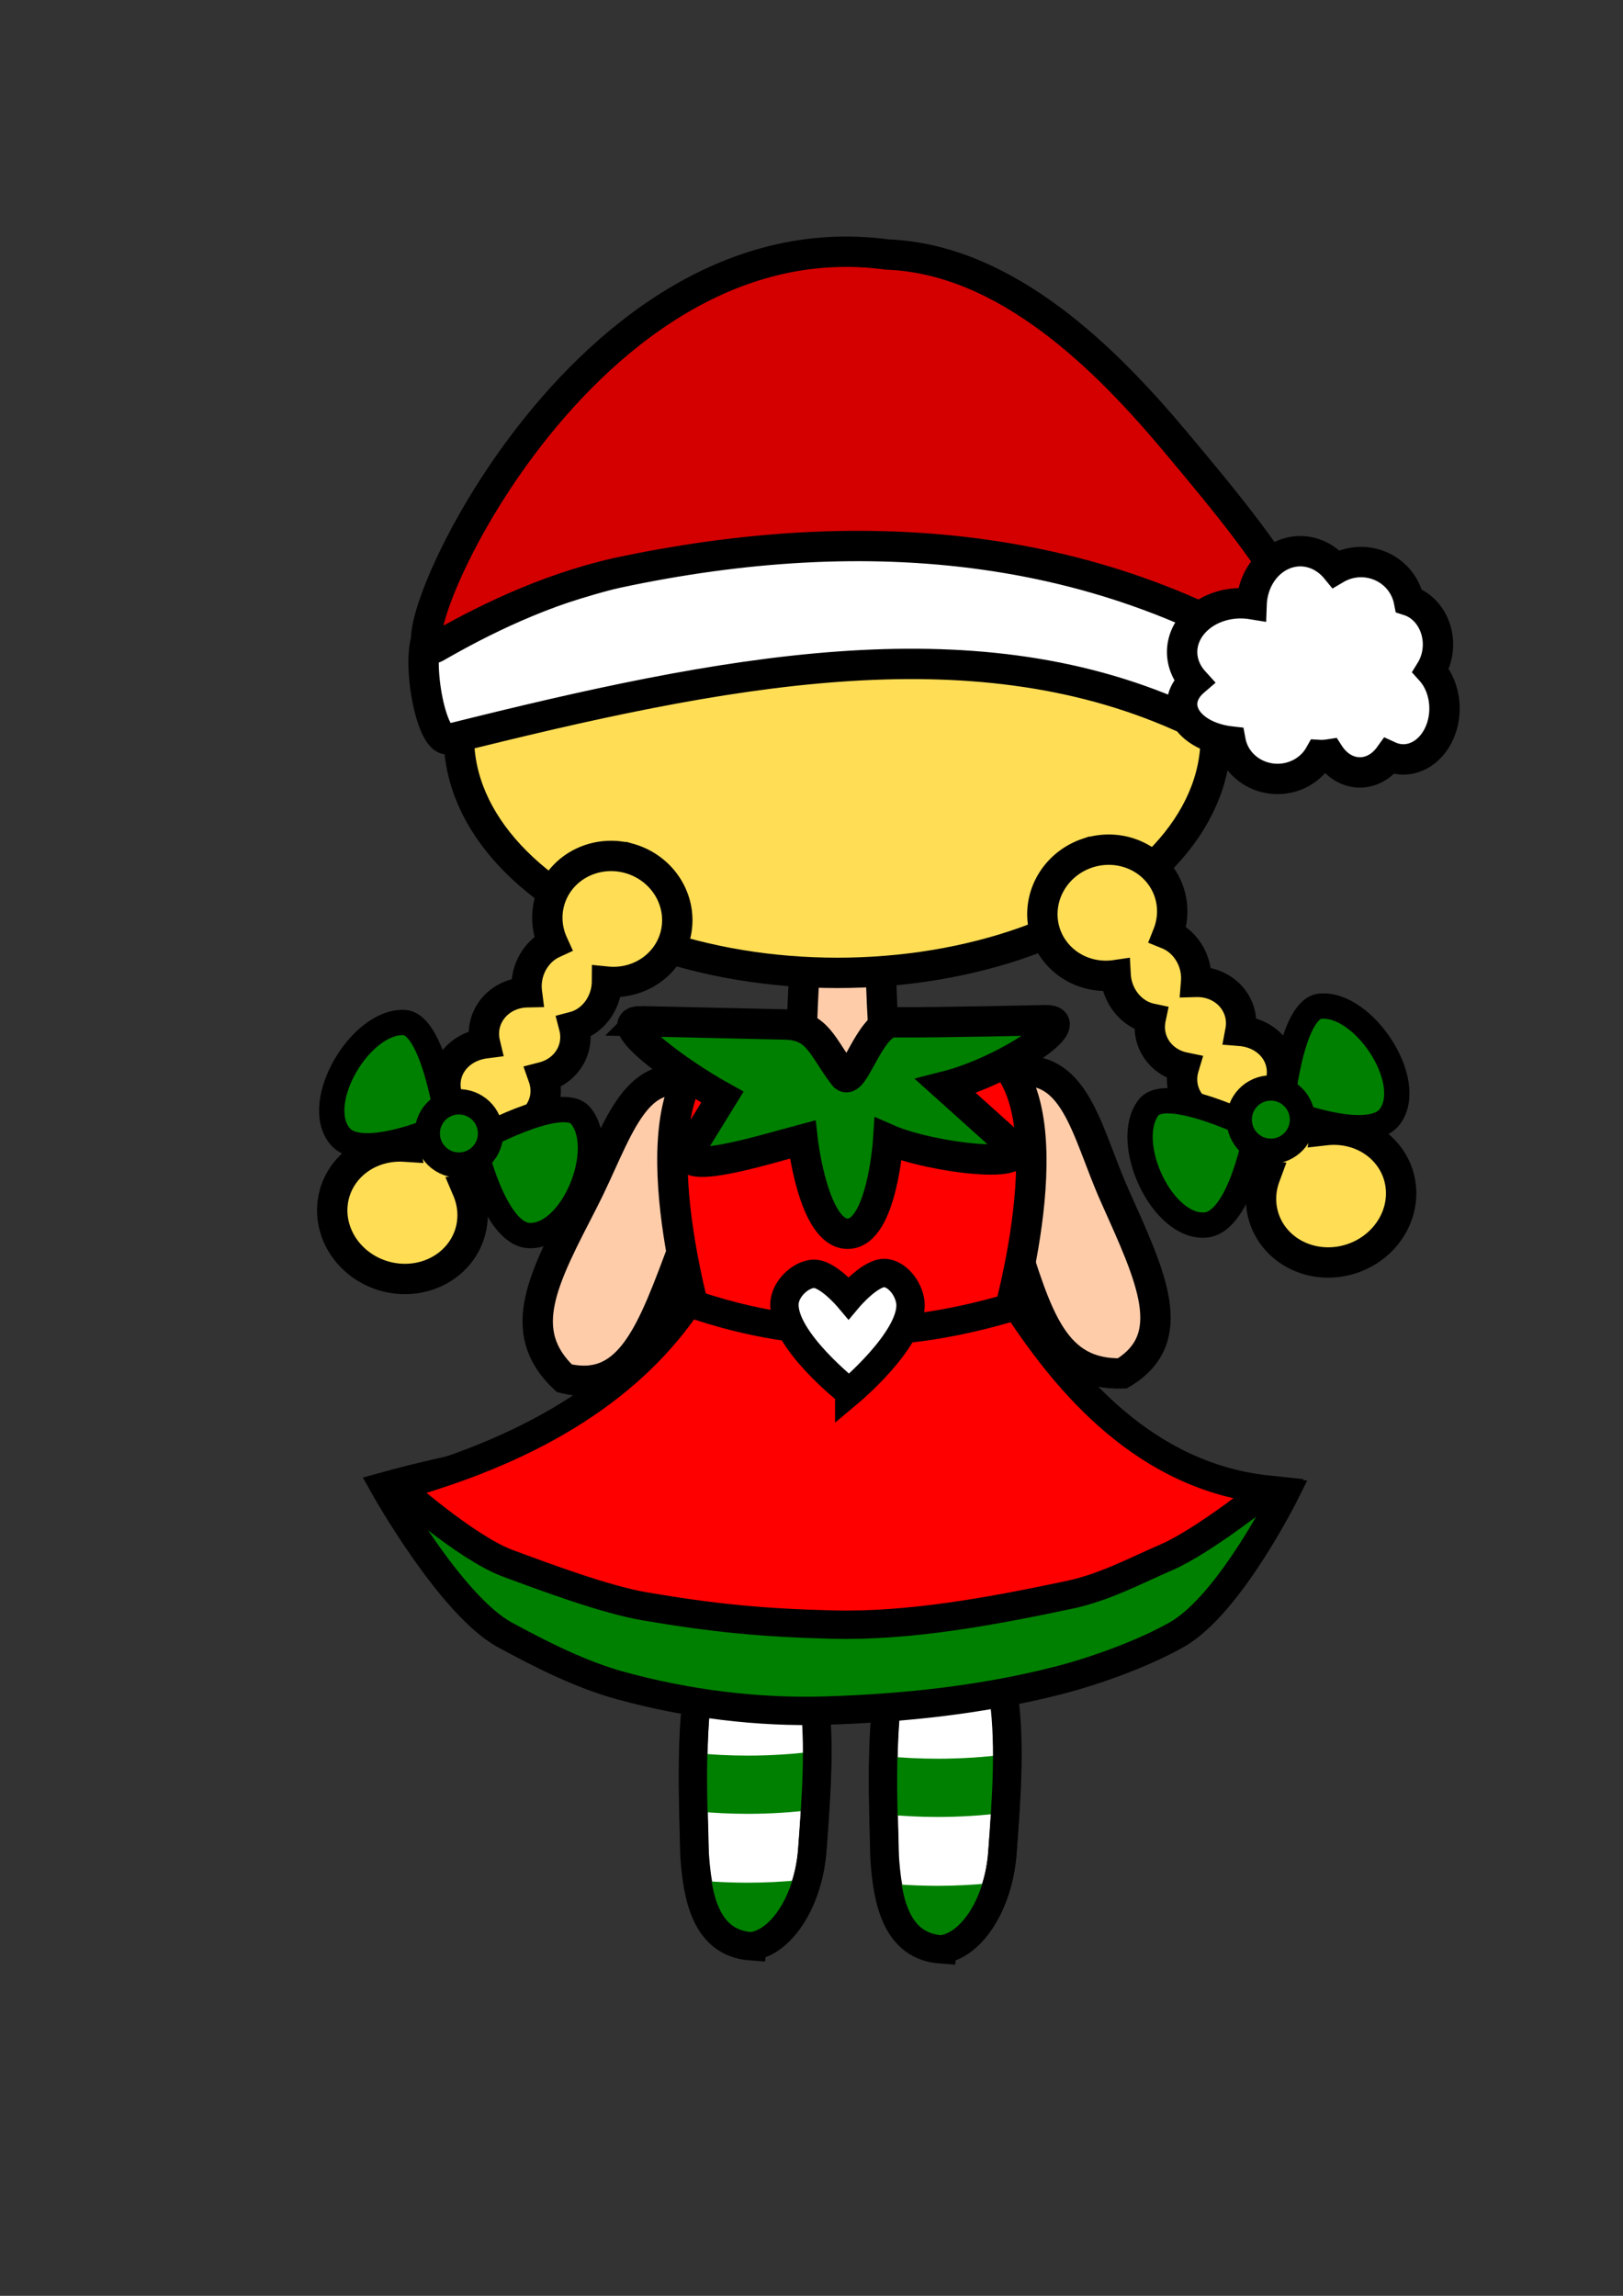 <?xml version="1.0" encoding="UTF-8" standalone="no"?>
<!-- Created with Inkscape (http://www.inkscape.org/) -->

<svg
   xmlns:dc="http://purl.org/dc/elements/1.1/"
   xmlns:cc="http://creativecommons.org/ns#"
   xmlns:rdf="http://www.w3.org/1999/02/22-rdf-syntax-ns#"
   xmlns:svg="http://www.w3.org/2000/svg"
   xmlns="http://www.w3.org/2000/svg"
   xmlns:sodipodi="http://sodipodi.sourceforge.net/DTD/sodipodi-0.dtd"
   xmlns:inkscape="http://www.inkscape.org/namespaces/inkscape"
   width="210mm"
   height="297mm"
   viewBox="0 0 744.094 1052.362"
   id="svg4319"
   version="1.1"
   inkscape:version="0.91 r13725"
   sodipodi:docname="player.svg"
   inkscape:export-filename="D:\Projets\Xmas-Hell\Creations\Graphics\Sprites\Player\player.png"
   inkscape:export-xdpi="12.244843"
   inkscape:export-ydpi="12.244843">
  <rect x="0" y="0" width="744.094" height="1052.362" fill="#333333" stroke="none"/>
  <defs
     id="defs4321">
    <inkscape:path-effect
       effect="skeletal"
       id="path-effect5256"
       is_visible="true"
       pattern="m 557.953,701.38 a 9.309,29.464 0 0 0 -0.496,9.418 9.309,29.464 0 0 0 0.875,12.407 l 9.589,0 a 9.309,29.464 0 0 1 -0.875,-12.407 9.309,29.464 0 0 1 0.496,-9.418 l -9.589,0 z"
       copytype="repeated"
       prop_scale="1"
       scale_y_rel="false"
       spacing="0"
       normal_offset="0"
       tang_offset="0"
       prop_units="false"
       vertical_pattern="false"
       fuse_tolerance="0" />
    <inkscape:path-effect
       effect="skeletal"
       id="path-effect5143"
       is_visible="true"
       pattern="m 557.953,701.38 a 9.309,29.464 0 0 0 -0.496,9.418 9.309,29.464 0 0 0 0.875,12.407 l 9.589,0 a 9.309,29.464 0 0 1 -0.875,-12.407 9.309,29.464 0 0 1 0.496,-9.418 l -9.589,0 z"
       copytype="repeated"
       prop_scale="1"
       scale_y_rel="false"
       spacing="0"
       normal_offset="0"
       tang_offset="0"
       prop_units="false"
       vertical_pattern="false"
       fuse_tolerance="0" />
    <inkscape:path-effect
       effect="skeletal"
       id="path-effect5054"
       is_visible="true"
       pattern="m 557.953,701.38 a 9.309,29.464 0 0 0 -0.496,9.418 9.309,29.464 0 0 0 0.875,12.407 l 9.589,0 a 9.309,29.464 0 0 1 -0.875,-12.407 9.309,29.464 0 0 1 0.496,-9.418 l -9.589,0 z"
       copytype="repeated"
       prop_scale="1"
       scale_y_rel="false"
       spacing="0"
       normal_offset="0"
       tang_offset="0"
       prop_units="false"
       vertical_pattern="false"
       fuse_tolerance="0" />
    <inkscape:path-effect
       effect="skeletal"
       id="path-effect5046"
       is_visible="true"
       pattern="M 0,0 1,0"
       copytype="repeated"
       prop_scale="1"
       scale_y_rel="false"
       spacing="0"
       normal_offset="0"
       tang_offset="0"
       prop_units="false"
       vertical_pattern="false"
       fuse_tolerance="0" />
  </defs>
  <sodipodi:namedview
     id="base"
     pagecolor="#ffffff"
     bordercolor="#666666"
     borderopacity="1.0"
     inkscape:pageopacity="0.0"
     inkscape:pageshadow="2"
     inkscape:zoom="1.4"
     inkscape:cx="198.15786"
     inkscape:cy="645.82592"
     inkscape:document-units="px"
     inkscape:current-layer="layer1"
     showgrid="false"
     inkscape:window-width="1920"
     inkscape:window-height="1027"
     inkscape:window-x="-8"
     inkscape:window-y="71"
     inkscape:window-maximized="1" />
  <g
     inkscape:label="Calque 1"
     inkscape:groupmode="layer"
     id="layer1">
    <path
       style="fill:#ffccaa;fill-rule:evenodd;stroke:#000000;stroke-width:13.917;stroke-linecap:butt;stroke-linejoin:miter;stroke-miterlimit:4;stroke-dasharray:none;stroke-opacity:1"
       d="m 318.685,497.117 c 26.215,17.096 6.448,43.51 -5.156,74.355 -14.292,37.99 -24.302,67.876 -54.821,60.294 -23.07,-21.67 -9.514,-45.886 8.811,-81.583 15.272,-29.752 22.995,-63.41 51.167,-53.066 z"
       id="path4972"
       inkscape:connector-curvature="0"
       sodipodi:nodetypes="cscsc"
       inkscape:export-xdpi="23"
       inkscape:export-ydpi="23"
       inkscape:export-filename="D:\Projets\Xmas-Hell\Creations\Graphics\Sprites\Player\player-hd.png" />
    <path
       sodipodi:nodetypes="cscsc"
       inkscape:connector-curvature="0"
       id="path5955"
       d="m 462.472,491.64 c 30.661,-6.276 35.178,26.404 48.615,56.496 16.55,37.062 30.446,65.351 3.414,81.419 -31.64,0.813 -39.029,-25.938 -51.099,-64.205 -10.06,-31.894 -28.235,-61.257 -0.93,-73.71 z"
       style="fill:#ffccaa;fill-rule:evenodd;stroke:#000000;stroke-width:13.917;stroke-linecap:butt;stroke-linejoin:miter;stroke-miterlimit:4;stroke-dasharray:none;stroke-opacity:1"
       inkscape:transform-center-x="-58.517369"
       inkscape:transform-center-y="-39.756703"
       inkscape:export-xdpi="23"
       inkscape:export-ydpi="23"
       inkscape:export-filename="D:\Projets\Xmas-Hell\Creations\Graphics\Sprites\Player\player-hd.png" />
    <a
       id="a4237"
       transform="translate(745.714,421.429)"
       inkscape:export-filename="D:\Projets\Xmas-Hell\Creations\Graphics\Sprites\Player\player-hd.png"
       inkscape:export-xdpi="23"
       inkscape:export-ydpi="23">
      <g
         id="g4239"
         inkscape:export-filename="D:\Projets\Xmas-Hell\Xmas-Hell\Xmas-Hell-Core\Content\Graphics\Sprites\Player\head.png"
         inkscape:export-xdpi="12"
         inkscape:export-ydpi="12"
         transform="translate(-97.143,-368.571)">
        <path
           style="fill:#ffccaa;fill-rule:evenodd;stroke:#000000;stroke-width:13.917;stroke-linecap:butt;stroke-linejoin:miter;stroke-miterlimit:4;stroke-dasharray:none;stroke-opacity:1"
           d="m -261.414,355.845 c 7.497,4.381 15.886,12.763 16.967,45 1.34,39.933 6.904,48.04 -15.665,48.232 -21.089,0.179 -22.155,-7.597 -20.141,-47.672 1.679,-33.4 11.399,-38.829 18.838,-45.56 z"
           id="path4241"
           inkscape:connector-curvature="0"
           sodipodi:nodetypes="csssc"
           inkscape:export-xdpi="37"
           inkscape:export-ydpi="37" />
        <ellipse
           style="opacity:1;fill:#ffdd55;fill-opacity:1;fill-rule:nonzero;stroke:#000000;stroke-width:13.917;stroke-linecap:round;stroke-miterlimit:4;stroke-dasharray:none;stroke-opacity:1"
           id="ellipse4243"
           cx="-264.684"
           cy="285.235"
           rx="173.467"
           ry="107.858"
           inkscape:export-xdpi="37"
           inkscape:export-ydpi="37" />
      </g>
    </a>
    <g
       id="g10325"
       inkscape:export-xdpi="23"
       inkscape:export-ydpi="23"
       transform="matrix(2.772,0.247,-0.247,2.772,-80.387,-826.087)"
       inkscape:export-filename="D:\Projets\Xmas-Hell\Creations\Graphics\Sprites\Player\player-hd.png">
      <path
         inkscape:connector-curvature="0"
         id="path4910"
         d="m 170.974,424.747 a 10.733,10.354 10.875 0 0 -12.493,8.143 10.733,10.354 10.875 0 0 1.154,6.894 6.566,7.324 10.875 0 0 -3.587,5.194 6.566,7.324 10.875 0 0 0.037,3.213 7.576,7.071 10.875 0 0 -6.361,5.602 7.576,7.071 10.875 0 0 0.234,3.386 8.334,7.324 10.875 0 0 -5.812,5.572 8.334,7.324 10.875 0 0 0.029,2.553 9.091,8.334 10.875 0 0 -6.102,6.308 9.091,8.334 10.875 0 0 0.199,3.686 11.617,10.859 10.875 0 0 -10.804,8.678 11.617,10.859 10.875 0 0 9.36,12.856 11.617,10.859 10.875 0 0 13.457,-8.473 11.617,10.859 10.875 0 0 -1.083,-6.871 9.091,8.334 10.875 0 0 6.728,-6.446 9.091,8.334 10.875 0 0 -0.254,-3.852 8.334,7.324 10.875 0 0 4.838,-5.296 8.334,7.324 10.875 0 0 -0.511,-4.04 7.576,7.071 10.875 0 0 4.602,-5.204 7.576,7.071 10.875 0 0 -0.283,-3.515 6.566,7.324 10.875 0 0 4.622,-5.681 6.566,7.324 10.875 0 0 0.119,-2.181 10.733,10.354 10.875 0 0 10.501,-8.335 10.733,10.354 10.875 0 0 -8.588,-12.193 z"
         style="opacity:1;fill:#ffdd55;fill-opacity:1;fill-rule:nonzero;stroke:#000000;stroke-width:5;stroke-linecap:round;stroke-miterlimit:4;stroke-dasharray:none;stroke-opacity:1" />
      <g
         transform="matrix(0.777,0.302,-0.302,0.777,145.538,43.042)"
         id="g4901">
        <path
           style="fill:#008000;fill-rule:evenodd;stroke:#000000;stroke-width:5;stroke-linecap:butt;stroke-linejoin:miter;stroke-miterlimit:4;stroke-dasharray:none;stroke-opacity:1"
           d="m 185.426,478.647 c 0,0 -11.296,-16.53 -16.706,-14.102 -7.832,3.515 -9.223,22.117 -1.429,25.714 6.422,2.964 18.135,-11.612 18.135,-11.612 z"
           id="path4888"
           inkscape:connector-curvature="0"
           sodipodi:nodetypes="cssc" />
        <path
           sodipodi:nodetypes="cssc"
           inkscape:connector-curvature="0"
           id="path4899"
           d="m 191.496,479.657 c 0,0 11.296,-16.53 16.706,-14.102 7.832,3.515 9.223,22.117 1.429,25.714 -6.422,2.964 -18.135,-11.612 -18.135,-11.612 z"
           style="fill:#008000;fill-rule:evenodd;stroke:#000000;stroke-width:5;stroke-linecap:butt;stroke-linejoin:miter;stroke-miterlimit:4;stroke-dasharray:none;stroke-opacity:1" />
        <circle
           style="opacity:1;fill:#008000;fill-opacity:1;fill-rule:nonzero;stroke:#000000;stroke-width:5;stroke-linecap:round;stroke-miterlimit:4;stroke-dasharray:none;stroke-opacity:1"
           id="path4886"
           cx="188.184"
           cy="479.367"
           r="6.25" />
      </g>
    </g>
    <g
       id="g10332"
       inkscape:export-xdpi="23"
       inkscape:export-ydpi="23"
       transform="matrix(2.757,-0.38,0.38,2.757,-307.56,-689.68)"
       inkscape:export-filename="D:\Projets\Xmas-Hell\Creations\Graphics\Sprites\Player\player-hd.png">
      <path
         inkscape:connector-curvature="0"
         id="path4910-6"
         d="m 233.865,424.252 a 10.354,10.733 79.125 0 1 12.493,8.143 10.354,10.733 79.125 0 1 -1.154,6.894 7.324,6.566 79.125 0 1 3.587,5.194 7.324,6.566 79.125 0 1 -0.037,3.213 7.071,7.576 79.125 0 1 6.361,5.602 7.071,7.576 79.125 0 1 -0.234,3.386 7.324,8.334 79.125 0 1 5.812,5.572 7.324,8.334 79.125 0 1 -0.029,2.553 8.334,9.091 79.125 0 1 6.102,6.308 8.334,9.091 79.125 0 1 -0.199,3.686 10.859,11.617 79.125 0 1 10.804,8.678 10.859,11.617 79.125 0 1 -9.36,12.856 10.859,11.617 79.125 0 1 -13.457,-8.473 10.859,11.617 79.125 0 1 1.083,-6.871 8.334,9.091 79.125 0 1 -6.728,-6.446 8.334,9.091 79.125 0 1 0.254,-3.852 7.324,8.334 79.125 0 1 -4.838,-5.296 7.324,8.334 79.125 0 1 0.511,-4.04 7.071,7.576 79.125 0 1 -4.602,-5.204 7.071,7.576 79.125 0 1 0.283,-3.515 7.324,6.566 79.125 0 1 -4.622,-5.681 7.324,6.566 79.125 0 1 -0.119,-2.181 10.354,10.733 79.125 0 1 -10.501,-8.335 10.354,10.733 79.125 0 1 8.588,-12.193 z"
         style="opacity:1;fill:#ffdd55;fill-opacity:1;fill-rule:nonzero;stroke:#000000;stroke-width:5;stroke-linecap:round;stroke-miterlimit:4;stroke-dasharray:none;stroke-opacity:1" />
      <g
         transform="matrix(-0.777,0.302,0.302,0.777,259.301,42.547)"
         id="g4901-2">
        <path
           style="fill:#008000;fill-rule:evenodd;stroke:#000000;stroke-width:5;stroke-linecap:butt;stroke-linejoin:miter;stroke-miterlimit:4;stroke-dasharray:none;stroke-opacity:1"
           d="m 185.426,478.647 c 0,0 -11.296,-16.53 -16.706,-14.102 -7.832,3.515 -9.223,22.117 -1.429,25.714 6.422,2.964 18.135,-11.612 18.135,-11.612 z"
           id="path4888-7"
           inkscape:connector-curvature="0"
           sodipodi:nodetypes="cssc" />
        <path
           sodipodi:nodetypes="cssc"
           inkscape:connector-curvature="0"
           id="path4899-1"
           d="m 191.496,479.657 c 0,0 11.296,-16.53 16.706,-14.102 7.832,3.515 9.223,22.117 1.429,25.714 -6.422,2.964 -18.135,-11.612 -18.135,-11.612 z"
           style="fill:#008000;fill-rule:evenodd;stroke:#000000;stroke-width:5;stroke-linecap:butt;stroke-linejoin:miter;stroke-miterlimit:4;stroke-dasharray:none;stroke-opacity:1" />
        <circle
           style="opacity:1;fill:#008000;fill-opacity:1;fill-rule:nonzero;stroke:#000000;stroke-width:5;stroke-linecap:round;stroke-miterlimit:4;stroke-dasharray:none;stroke-opacity:1"
           id="path4886-1"
           cx="188.184"
           cy="479.367"
           r="6.25" />
      </g>
    </g>
    <path
       style="fill:#ff0000;fill-rule:evenodd;stroke:#000000;stroke-width:13.917;stroke-linecap:butt;stroke-linejoin:miter;stroke-miterlimit:4;stroke-dasharray:none;stroke-opacity:1"
       d="m 321.548,612.367 c 0,0 -29.863,-96.834 0,-126.696 11.266,-11.266 47.799,0 47.799,0 0,0 7.467,28 18.15,28.487 11.023,0.502 16.983,-27.747 16.983,-27.747 0,0 41.959,-13.401 54.968,-0.497 30.218,29.975 -0.127,127.689 -0.127,127.689 z"
       id="path10308"
       inkscape:connector-curvature="0"
       sodipodi:nodetypes="cscscscc"
       inkscape:export-xdpi="23"
       inkscape:export-ydpi="23"
       inkscape:export-filename="D:\Projets\Xmas-Hell\Creations\Graphics\Sprites\Player\player-hd.png" />
    <path
       style="fill:#008000;fill-rule:evenodd;stroke:#000000;stroke-width:13.917;stroke-linecap:butt;stroke-linejoin:miter;stroke-miterlimit:4;stroke-dasharray:none;stroke-opacity:1"
       d="m 293.905,468.115 66.106,1.491 c 15.099,0.341 16.845,10.279 26.67,23.19 4.293,6.853 11.902,-24.262 23.034,-24.184 22.002,0.154 69.586,-0.994 69.586,-0.994 16.24,-0.232 -17.664,23.172 -45.728,30.319 l 29.325,26.343 c 14.104,12.669 -36.406,6.443 -55.668,-1.988 0,0 -2.731,42.869 -18.39,43.242 -16.001,0.381 -20.876,-43.242 -20.876,-43.242 -17.74,4.698 -59.874,18.041 -51.195,3.976 l 14.414,-23.361 c -20.998,-11.598 -52.426,-35.134 -37.278,-34.793 z"
       id="path10339"
       inkscape:connector-curvature="0"
       sodipodi:nodetypes="sscsscscscscs"
       inkscape:export-xdpi="23"
       inkscape:export-ydpi="23"
       inkscape:export-filename="D:\Projets\Xmas-Hell\Creations\Graphics\Sprites\Player\player-hd.png" />
    <g
       id="g4379"
       transform="translate(766.429,-576.429)"
       inkscape:export-filename="D:\Projets\Xmas-Hell\Creations\Graphics\Sprites\Player\player-hd.png"
       inkscape:export-xdpi="23"
       inkscape:export-ydpi="23">
      <path
         sodipodi:nodetypes="ccccssc"
         inkscape:connector-curvature="0"
         id="path4381"
         d="m -422.033,1467.95 c -20.744,-1.534 -24.648,-22.654 -25.904,-42.008 -0.348,-18.354 -2.323,-56.715 2.541,-80.646 5.39,-21.926 13.443,-25.293 24.719,-26.33 18.983,1.257 23.504,10.794 26.6,28.448 4.162,23.734 2.007,51.182 0.145,76.415 -1.826,24.737 -15.11,42.912 -28.102,44.12 z"
         style="fill:#ffffff;fill-opacity:1;fill-rule:evenodd;stroke:#000000;stroke-width:13;stroke-linecap:butt;stroke-linejoin:miter;stroke-miterlimit:4;stroke-dasharray:none;stroke-opacity:1" />
      <g
         id="g4383"
         transform="translate(-158.594,-2.02)">
        <path
           style="fill:#008000;fill-rule:evenodd;stroke:none;stroke-width:13;stroke-linecap:butt;stroke-linejoin:miter;stroke-miterlimit:4;stroke-dasharray:none;stroke-opacity:1"
           d="m -249.712,1324.466 c -5.036,0.308 -10.162,0.469 -15.322,0.473 -2.856,0 -5.697,-0.072 -8.525,-0.172 -5.522,3.194 -9.889,9.65 -13.23,23.244 -0.172,0.845 -0.331,1.712 -0.486,2.592 7.235,0.654 14.704,1.017 22.242,1.024 10.119,-0.01 20.111,-0.62 29.512,-1.775 -2.263,-12.777 -5.325,-21.261 -14.189,-25.385 z m 16.361,56.662 c -10.026,1.339 -20.778,2.053 -31.684,2.061 -8.382,-0.01 -16.694,-0.434 -24.674,-1.236 0.32,7.789 0.738,16.792 1.15,26.379 0.006,0.138 0.013,0.278 0.019,0.416 7.624,0.73 15.528,1.128 23.504,1.135 10.396,-0.01 20.635,-0.677 30.26,-1.895 0.778,-9.79 1.116,-19.159 1.424,-26.859 z m -8.082,59.164 c -7.642,0.733 -15.575,1.149 -23.604,1.154 -6.56,-0.01 -13.081,-0.261 -19.434,-0.756 0.006,0.019 0.01,0.039 0.016,0.059 0.501,1.74 1.029,3.429 1.588,5.051 1.127,3.271 2.377,6.282 3.762,8.98 0.006,0.01 0.012,0.018 0.018,0.029 0.014,0.028 0.029,0.049 0.043,0.076 0.633,1.226 1.294,2.375 1.984,3.463 0.13,0.205 0.265,0.398 0.396,0.598 0.624,0.943 1.276,1.829 1.947,2.652 0.183,0.224 0.362,0.455 0.549,0.67 0.306,0.353 0.608,0.704 0.924,1.031 0.011,0.011 0.023,0.022 0.033,0.033 0.476,0.491 0.968,0.944 1.467,1.375 0.317,0.274 0.64,0.534 0.967,0.783 0.417,0.318 0.847,0.611 1.279,0.887 0.437,0.279 0.882,0.531 1.336,0.766 0.419,0.216 0.844,0.416 1.277,0.594 0.324,0.133 0.646,0.274 0.979,0.385 0.003,0 0.009,0.012 0.012,0.012 l 0.006,0 c 0.285,0 0.568,0.01 0.854,0.01 l 0,-0.01 c 1.646,0 3.276,-0.06 4.914,-0.092 0.961,-0.318 1.888,-0.754 2.789,-1.277 0.208,-0.121 0.414,-0.255 0.619,-0.387 0.683,-0.439 1.351,-0.932 2,-1.484 0.197,-0.168 0.394,-0.332 0.588,-0.51 0.83,-0.761 1.634,-1.607 2.408,-2.545 2.489,-3.014 4.692,-6.912 6.648,-11.471 0.029,-0.066 0.06,-0.134 0.088,-0.201 0.618,-1.452 1.208,-2.972 1.777,-4.551 0.03,-0.084 0.062,-0.166 0.092,-0.25 0.584,-1.633 1.143,-3.323 1.678,-5.074 z"
           id="path4385"
           inkscape:connector-curvature="0" />
        <path
           sodipodi:nodetypes="ccccssc"
           inkscape:connector-curvature="0"
           id="path4387"
           d="m -263.566,1470.602 c -20.744,-1.534 -24.648,-22.654 -25.904,-42.008 -0.348,-18.354 -2.323,-56.715 2.541,-80.646 5.39,-21.926 13.443,-25.293 24.719,-26.33 18.983,1.257 23.504,10.794 26.6,28.448 4.162,23.734 2.007,51.182 0.145,76.415 -1.826,24.737 -15.11,42.912 -28.102,44.12 z"
           style="fill:none;fill-opacity:1;fill-rule:evenodd;stroke:#000000;stroke-width:13;stroke-linecap:butt;stroke-linejoin:miter;stroke-miterlimit:4;stroke-dasharray:none;stroke-opacity:1" />
      </g>
    </g>
    <g
       transform="translate(853.571,-575)"
       id="g4389"
       inkscape:export-filename="D:\Projets\Xmas-Hell\Creations\Graphics\Sprites\Player\player-hd.png"
       inkscape:export-xdpi="23"
       inkscape:export-ydpi="23">
      <path
         style="fill:#ffffff;fill-opacity:1;fill-rule:evenodd;stroke:#000000;stroke-width:13;stroke-linecap:butt;stroke-linejoin:miter;stroke-miterlimit:4;stroke-dasharray:none;stroke-opacity:1"
         d="m -422.033,1467.95 c -20.744,-1.534 -24.648,-22.654 -25.904,-42.008 -0.348,-18.354 -2.323,-56.715 2.541,-80.646 5.39,-21.926 13.443,-25.293 24.719,-26.33 18.983,1.257 23.504,10.794 26.6,28.448 4.162,23.734 2.007,51.182 0.145,76.415 -1.826,24.737 -15.11,42.912 -28.102,44.12 z"
         id="path4391"
         inkscape:connector-curvature="0"
         sodipodi:nodetypes="ccccssc" />
      <g
         transform="translate(-158.594,-2.02)"
         id="g4393">
        <path
           inkscape:connector-curvature="0"
           id="path4395"
           d="m -249.712,1324.466 c -5.036,0.308 -10.162,0.469 -15.322,0.473 -2.856,0 -5.697,-0.072 -8.525,-0.172 -5.522,3.194 -9.889,9.65 -13.23,23.244 -0.172,0.845 -0.331,1.712 -0.486,2.592 7.235,0.654 14.704,1.017 22.242,1.024 10.119,-0.01 20.111,-0.62 29.512,-1.775 -2.263,-12.777 -5.325,-21.261 -14.189,-25.385 z m 16.361,56.662 c -10.026,1.339 -20.778,2.053 -31.684,2.061 -8.382,-0.01 -16.694,-0.434 -24.674,-1.236 0.32,7.789 0.738,16.792 1.15,26.379 0.006,0.138 0.013,0.278 0.019,0.416 7.624,0.73 15.528,1.128 23.504,1.135 10.396,-0.01 20.635,-0.677 30.26,-1.895 0.778,-9.79 1.116,-19.159 1.424,-26.859 z m -8.082,59.164 c -7.642,0.733 -15.575,1.149 -23.604,1.154 -6.56,-0.01 -13.081,-0.261 -19.434,-0.756 0.006,0.019 0.01,0.039 0.016,0.059 0.501,1.74 1.029,3.429 1.588,5.051 1.127,3.271 2.377,6.282 3.762,8.98 0.006,0.01 0.012,0.018 0.018,0.029 0.014,0.028 0.029,0.049 0.043,0.076 0.633,1.226 1.294,2.375 1.984,3.463 0.13,0.205 0.265,0.398 0.396,0.598 0.624,0.943 1.276,1.829 1.947,2.652 0.183,0.224 0.362,0.455 0.549,0.67 0.306,0.353 0.608,0.704 0.924,1.031 0.011,0.011 0.023,0.022 0.033,0.033 0.476,0.491 0.968,0.944 1.467,1.375 0.317,0.274 0.64,0.534 0.967,0.783 0.417,0.318 0.847,0.611 1.279,0.887 0.437,0.279 0.882,0.531 1.336,0.766 0.419,0.216 0.844,0.416 1.277,0.594 0.324,0.133 0.646,0.274 0.979,0.385 0.003,0 0.009,0.012 0.012,0.012 l 0.006,0 c 0.285,0 0.568,0.01 0.854,0.01 l 0,-0.01 c 1.646,0 3.276,-0.06 4.914,-0.092 0.961,-0.318 1.888,-0.754 2.789,-1.277 0.208,-0.121 0.414,-0.255 0.619,-0.387 0.683,-0.439 1.351,-0.932 2,-1.484 0.197,-0.168 0.394,-0.332 0.588,-0.51 0.83,-0.761 1.634,-1.607 2.408,-2.545 2.489,-3.014 4.692,-6.912 6.648,-11.471 0.029,-0.066 0.06,-0.134 0.088,-0.201 0.618,-1.452 1.208,-2.972 1.777,-4.551 0.03,-0.084 0.062,-0.166 0.092,-0.25 0.584,-1.633 1.143,-3.323 1.678,-5.074 z"
           style="fill:#008000;fill-rule:evenodd;stroke:none;stroke-width:13;stroke-linecap:butt;stroke-linejoin:miter;stroke-miterlimit:4;stroke-dasharray:none;stroke-opacity:1" />
        <path
           style="fill:none;fill-opacity:1;fill-rule:evenodd;stroke:#000000;stroke-width:13;stroke-linecap:butt;stroke-linejoin:miter;stroke-miterlimit:4;stroke-dasharray:none;stroke-opacity:1"
           d="m -263.566,1470.602 c -20.744,-1.534 -24.648,-22.654 -25.904,-42.008 -0.348,-18.354 -2.323,-56.715 2.541,-80.646 5.39,-21.926 13.443,-25.293 24.719,-26.33 18.983,1.257 23.504,10.794 26.6,28.448 4.162,23.734 2.007,51.182 0.145,76.415 -1.826,24.737 -15.11,42.912 -28.102,44.12 z"
           id="path4397"
           inkscape:connector-curvature="0"
           sodipodi:nodetypes="ccccssc" />
      </g>
    </g>
    <g
       id="g10304"
       transform="matrix(2.783,0,0,2.783,-1250.185,-883.841)"
       inkscape:export-xdpi="23"
       inkscape:export-ydpi="23"
       inkscape:export-filename="D:\Projets\Xmas-Hell\Creations\Graphics\Sprites\Player\player-hd.png"
       style="stroke-width:4.671;stroke-miterlimit:4;stroke-dasharray:none">
      <path
         sodipodi:nodetypes="cccsasascc"
         inkscape:connector-curvature="0"
         id="path10287-2"
         d="m 561.482,543.213 c 20.328,7.109 37.736,5.459 54.043,0.505 8.343,12.731 25.198,17.559 45.457,19.698 0,0 -9.125,18.38 -17.805,23.351 -5.103,2.923 -13.005,5.924 -19.894,7.67 -12.342,3.128 -25.042,4.481 -37.881,4.894 -11.356,0.365 -22.878,-1.101 -33.84,-4.089 -6.722,-1.833 -13.35,-5.227 -19.154,-8.371 -8.947,-4.848 -19.919,-24.464 -19.919,-24.464 23.786,-6.56 40.013,-5.903 48.992,-19.193 z"
         style="fill:#008000;fill-rule:evenodd;stroke:#000000;stroke-width:4.671;stroke-linecap:butt;stroke-linejoin:miter;stroke-miterlimit:4;stroke-dasharray:none;stroke-opacity:1" />
      <path
         sodipodi:nodetypes="cccssssscc"
         inkscape:connector-curvature="0"
         id="path10287"
         d="m 562.655,532.134 c 20.328,7.109 37.736,5.459 54.043,0.505 8.343,12.731 21.157,28.165 41.416,30.305 0,0 -10.542,8.453 -16.668,11.112 -5.394,2.342 -10.33,5.005 -16.084,6.218 -12.569,2.65 -26.128,5.214 -38.969,4.894 -11.594,-0.289 -19.503,-1.058 -30.937,-3 -6.507,-1.106 -16.412,-4.809 -22.601,-7.101 -6.92,-2.562 -18.183,-12.627 -18.183,-12.627 23.786,-6.56 39.003,-17.015 47.982,-30.305 z"
         style="fill:#ff0000;fill-rule:evenodd;stroke:#000000;stroke-width:4.671;stroke-linecap:butt;stroke-linejoin:miter;stroke-miterlimit:4;stroke-dasharray:none;stroke-opacity:1" />
    </g>
    <path
       inkscape:export-ydpi="23"
       inkscape:export-xdpi="23"
       sodipodi:nodetypes="cscsc"
       inkscape:connector-curvature="0"
       id="path5389"
       d="m -398.661,533.744 c 30.928,4.788 23.788,36.998 25.911,69.885 2.615,40.505 5.795,71.862 -25.139,77.516 -29.945,-10.251 -27.56,-37.901 -25.556,-77.976 1.67,-33.401 -5.148,-67.255 24.785,-69.424 z"
       style="fill:#ffccaa;fill-rule:evenodd;stroke:#000000;stroke-width:13;stroke-linecap:butt;stroke-linejoin:miter;stroke-miterlimit:4;stroke-dasharray:none;stroke-opacity:1"
       inkscape:export-filename="D:\Projets\Xmas-Hell\Xmas-Hell\Xmas-Hell-Core\Content\Graphics\Sprites\Player\arm.png" />
    <a
       id="a4232"
       inkscape:export-filename="D:\Projets\Xmas-Hell\Xmas-Hell\Xmas-Hell-Core\Content\Graphics\Sprites\Player\head.png"
       inkscape:export-xdpi="23"
       inkscape:export-ydpi="23">
      <g
         transform="translate(-97.143,-368.571)"
         inkscape:export-ydpi="12"
         inkscape:export-xdpi="12"
         inkscape:export-filename="D:\Projets\Xmas-Hell\Xmas-Hell\Xmas-Hell-Core\Content\Graphics\Sprites\Player\head.png"
         id="g5450">
        <path
           inkscape:export-ydpi="37"
           inkscape:export-xdpi="37"
           sodipodi:nodetypes="csssc"
           inkscape:connector-curvature="0"
           id="path5444"
           d="m -261.414,355.845 c 7.497,4.381 15.886,12.763 16.967,45 1.34,39.933 6.904,48.04 -15.665,48.232 -21.089,0.179 -22.155,-7.597 -20.141,-47.672 1.679,-33.4 11.399,-38.829 18.838,-45.56 z"
           style="fill:#ffccaa;fill-rule:evenodd;stroke:#000000;stroke-width:13.917;stroke-linecap:butt;stroke-linejoin:miter;stroke-miterlimit:4;stroke-dasharray:none;stroke-opacity:1" />
        <ellipse
           inkscape:export-ydpi="37"
           inkscape:export-xdpi="37"
           ry="107.858"
           rx="173.467"
           cy="285.235"
           cx="-264.684"
           id="ellipse5446"
           style="opacity:1;fill:#ffdd55;fill-opacity:1;fill-rule:nonzero;stroke:#000000;stroke-width:13.917;stroke-linecap:round;stroke-miterlimit:4;stroke-dasharray:none;stroke-opacity:1" />
      </g>
    </a>
    <path
       inkscape:export-ydpi="23"
       inkscape:export-xdpi="23"
       sodipodi:nodetypes="cscscscc"
       inkscape:connector-curvature="0"
       id="path5460"
       d="m -468.402,858.285 c 0,0 -29.863,-96.834 0,-126.696 11.266,-11.266 47.799,0 47.799,0 0,0 7.467,28 18.15,28.487 11.023,0.502 16.983,-27.747 16.983,-27.747 0,0 41.959,-13.401 54.968,-0.497 30.218,29.975 -0.127,127.689 -0.127,127.689 z"
       style="fill:#ff0000;fill-rule:evenodd;stroke:#000000;stroke-width:13.917;stroke-linecap:butt;stroke-linejoin:miter;stroke-miterlimit:4;stroke-dasharray:none;stroke-opacity:1"
       inkscape:export-filename="D:\Projets\Xmas-Hell\Xmas-Hell\Xmas-Hell-Core\Content\Graphics\Sprites\Player\dress-top.png" />
    <path
       inkscape:export-ydpi="23"
       inkscape:export-xdpi="23"
       sodipodi:nodetypes="sscsscscscscs"
       inkscape:connector-curvature="0"
       id="path5462"
       d="m -476.306,411.139 66.106,1.491 c 15.099,0.341 16.845,10.279 26.67,23.19 4.293,6.853 11.902,-24.262 23.034,-24.184 22.002,0.154 69.586,-0.994 69.586,-0.994 16.24,-0.232 -17.664,23.172 -45.728,30.319 l 29.325,26.343 c 14.104,12.669 -36.406,6.443 -55.668,-1.988 0,0 -2.731,42.869 -18.39,43.242 -16.001,0.381 -20.876,-43.242 -20.876,-43.242 -17.74,4.698 -59.874,18.041 -51.195,3.976 l 14.414,-23.361 c -20.998,-11.598 -52.426,-35.134 -37.278,-34.793 z"
       style="fill:#008000;fill-rule:evenodd;stroke:#000000;stroke-width:13.917;stroke-linecap:butt;stroke-linejoin:miter;stroke-miterlimit:4;stroke-dasharray:none;stroke-opacity:1"
       inkscape:export-filename="D:\Projets\Xmas-Hell\Xmas-Hell\Xmas-Hell-Core\Content\Graphics\Sprites\Player\collar.png" />
    <g
       inkscape:export-ydpi="23"
       inkscape:export-xdpi="23"
       transform="matrix(2.783,0,0,2.783,-2047.28,-451.17)"
       id="g5464"
       inkscape:export-filename="D:\Projets\Xmas-Hell\Xmas-Hell\Xmas-Hell-Core\Content\Graphics\Sprites\Player\dress-bottom.png">
      <path
         style="fill:#008000;fill-rule:evenodd;stroke:#000000;stroke-width:5;stroke-linecap:butt;stroke-linejoin:miter;stroke-miterlimit:4;stroke-dasharray:none;stroke-opacity:1"
         d="m 561.482,543.213 c 20.328,7.109 37.736,5.459 54.043,0.505 8.343,12.731 25.198,17.559 45.457,19.698 0,0 -9.125,18.38 -17.805,23.351 -5.103,2.923 -13.005,5.924 -19.894,7.67 -12.342,3.128 -25.042,4.481 -37.881,4.894 -11.356,0.365 -22.878,-1.101 -33.84,-4.089 -6.722,-1.833 -13.35,-5.227 -19.154,-8.371 -8.947,-4.848 -19.919,-24.464 -19.919,-24.464 23.786,-6.56 40.013,-5.903 48.992,-19.193 z"
         id="path5466"
         inkscape:connector-curvature="0"
         sodipodi:nodetypes="cccsasascc" />
      <path
         style="fill:#ff0000;fill-rule:evenodd;stroke:#000000;stroke-width:5;stroke-linecap:butt;stroke-linejoin:miter;stroke-miterlimit:4;stroke-dasharray:none;stroke-opacity:1"
         d="m 562.655,532.134 c 20.328,7.109 37.736,5.459 54.043,0.505 8.343,12.731 21.157,28.165 41.416,30.305 0,0 -10.542,8.453 -16.668,11.112 -5.394,2.342 -10.33,5.005 -16.084,6.218 -12.569,2.65 -26.128,5.214 -38.969,4.894 -11.594,-0.289 -19.503,-1.058 -30.937,-3 -6.507,-1.106 -16.412,-4.809 -22.601,-7.101 -6.92,-2.562 -18.183,-12.627 -18.183,-12.627 23.786,-6.56 39.003,-17.015 47.982,-30.305 z"
         id="path5468"
         inkscape:connector-curvature="0"
         sodipodi:nodetypes="cccssssscc" />
    </g>
    <g
       transform="matrix(2.411,1.392,-1.392,2.411,-335.976,-1193.6)"
       inkscape:export-ydpi="23"
       inkscape:export-xdpi="23"
       id="g5470"
       inkscape:export-filename="D:\Projets\Xmas-Hell\Xmas-Hell\Xmas-Hell-Core\Content\Graphics\Sprites\Player\bunch.png">
      <path
         style="opacity:1;fill:#ffdd55;fill-opacity:1;fill-rule:nonzero;stroke:#000000;stroke-width:5;stroke-linecap:round;stroke-miterlimit:4;stroke-dasharray:none;stroke-opacity:1"
         d="m 233.865,424.252 a 10.354,10.733 79.125 0 1 12.493,8.143 10.354,10.733 79.125 0 1 -1.154,6.894 7.324,6.566 79.125 0 1 3.587,5.194 7.324,6.566 79.125 0 1 -0.037,3.213 7.071,7.576 79.125 0 1 6.361,5.602 7.071,7.576 79.125 0 1 -0.234,3.386 7.324,8.334 79.125 0 1 5.812,5.572 7.324,8.334 79.125 0 1 -0.029,2.553 8.334,9.091 79.125 0 1 6.102,6.308 8.334,9.091 79.125 0 1 -0.199,3.686 10.859,11.617 79.125 0 1 10.804,8.678 10.859,11.617 79.125 0 1 -9.36,12.856 10.859,11.617 79.125 0 1 -13.457,-8.473 10.859,11.617 79.125 0 1 1.083,-6.871 8.334,9.091 79.125 0 1 -6.728,-6.446 8.334,9.091 79.125 0 1 0.254,-3.852 7.324,8.334 79.125 0 1 -4.838,-5.296 7.324,8.334 79.125 0 1 0.511,-4.04 7.071,7.576 79.125 0 1 -4.602,-5.204 7.071,7.576 79.125 0 1 0.283,-3.515 7.324,6.566 79.125 0 1 -4.622,-5.681 7.324,6.566 79.125 0 1 -0.119,-2.181 10.354,10.733 79.125 0 1 -10.501,-8.335 10.354,10.733 79.125 0 1 8.588,-12.193 z"
         id="path5472"
         inkscape:connector-curvature="0" />
      <g
         id="g5474"
         transform="matrix(-0.777,0.302,0.302,0.777,259.301,42.547)">
        <path
           sodipodi:nodetypes="cssc"
           inkscape:connector-curvature="0"
           id="path5476"
           d="m 185.426,478.647 c 0,0 -11.296,-16.53 -16.706,-14.102 -7.832,3.515 -9.223,22.117 -1.429,25.714 6.422,2.964 18.135,-11.612 18.135,-11.612 z"
           style="fill:#008000;fill-rule:evenodd;stroke:#000000;stroke-width:5;stroke-linecap:butt;stroke-linejoin:miter;stroke-miterlimit:4;stroke-dasharray:none;stroke-opacity:1" />
        <path
           style="fill:#008000;fill-rule:evenodd;stroke:#000000;stroke-width:5;stroke-linecap:butt;stroke-linejoin:miter;stroke-miterlimit:4;stroke-dasharray:none;stroke-opacity:1"
           d="m 191.496,479.657 c 0,0 11.296,-16.53 16.706,-14.102 7.832,3.515 9.223,22.117 1.429,25.714 -6.422,2.964 -18.135,-11.612 -18.135,-11.612 z"
           id="path5478"
           inkscape:connector-curvature="0"
           sodipodi:nodetypes="cssc" />
        <circle
           r="6.25"
           cy="479.367"
           cx="188.184"
           id="circle5480"
           style="opacity:1;fill:#008000;fill-opacity:1;fill-rule:nonzero;stroke:#000000;stroke-width:5;stroke-linecap:round;stroke-miterlimit:4;stroke-dasharray:none;stroke-opacity:1" />
      </g>
    </g>
    <g
       id="g4405"
       inkscape:export-filename="D:\Projets\Xmas-Hell\Xmas-Hell\Xmas-Hell-Core\Content\Graphics\Sprites\Player\hat.png"
       inkscape:export-xdpi="23"
       inkscape:export-ydpi="23">
      <path
         style="fill:#ffffff;fill-rule:evenodd;stroke:#000000;stroke-width:13.917;stroke-linecap:butt;stroke-linejoin:miter;stroke-miterlimit:4;stroke-dasharray:none;stroke-opacity:1"
         d="m -543.805,-247.088 c 126.714,-31.725 238.532,-53.378 335.293,-10.544 22.42,-0.605 33.124,-29.589 26.711,-33.74 -128.219,-97.568 -282.615,-32.703 -369.736,-5.623 -8.569,5.919 -1.185,52.28 7.732,49.907 z"
         id="path5514"
         inkscape:connector-curvature="0"
         sodipodi:nodetypes="ccccc"
         inkscape:export-xdpi="12"
         inkscape:export-ydpi="12"
         inkscape:export-filename="D:\Projets\Xmas-Hell\Creations\Graphics\Sprites\Player\player.png" />
      <path
         style="fill:#d40000;fill-rule:evenodd;stroke:#000000;stroke-width:13.917;stroke-linecap:butt;stroke-linejoin:miter;stroke-miterlimit:4;stroke-dasharray:none;stroke-opacity:1"
         d="m -549.495,-289.286 c -26.46,15.215 61.306,-199.711 206.769,-179.928 55.208,2.071 101.153,49.027 131.542,85.175 26.784,31.861 44.63,54.155 55.868,75.681 9.869,18.902 13.975,33.069 12.137,37.546 -95.964,-67.849 -209.377,-76.849 -323.407,-52.485 -33.9,7.646 -63.341,22.759 -82.909,34.011 z"
         id="path5518"
         inkscape:connector-curvature="0"
         sodipodi:nodetypes="scssccs"
         inkscape:export-xdpi="37"
         inkscape:export-ydpi="37" />
      <path
         style="opacity:1;fill:#ffffff;fill-opacity:1;fill-rule:nonzero;stroke:#000000;stroke-width:13.917;stroke-linecap:round;stroke-miterlimit:4;stroke-dasharray:none;stroke-opacity:1"
         d="m -153.386,-333.22 a 22.367,25.349 0 0 0 -22.316,24.268 26.84,22.367 0 0 0 -5.023,-0.408 26.84,22.367 0 0 0 -26.839,22.365 26.84,22.367 0 0 0 5.404,13.422 26.84,17.396 0 0 0 -5.404,10.438 26.84,17.396 0 0 0 22.229,17.119 21.87,20.876 0 0 0 21.512,17.174 21.87,20.876 0 0 0 19.239,-10.965 29.822,32.805 0 0 0 0.641,0.033 29.822,32.805 0 0 0 3.876,-0.321 17.893,21.87 0 0 0 14.015,8.274 17.893,21.87 0 0 0 13.406,-7.415 18.888,23.361 0 0 0 6.48,1.452 18.888,23.361 0 0 0 18.886,-23.366 18.888,23.361 0 0 0 -6.301,-17.38 18.39,20.876 0 0 0 3.316,-11.944 18.39,20.876 0 0 0 -13.346,-20.055 22.367,21.87 0 0 0 -21.941,-17.717 22.367,21.87 0 0 0 -11.476,3.12 22.367,25.349 0 0 0 -16.358,-8.095 z"
         id="path5520"
         inkscape:connector-curvature="0"
         inkscape:export-xdpi="37"
         inkscape:export-ydpi="37" />
    </g>
    <path
       style="fill:#ffffff;fill-opacity:1;fill-rule:evenodd;stroke:#000000;stroke-width:13;stroke-linecap:butt;stroke-linejoin:miter;stroke-miterlimit:4;stroke-dasharray:none;stroke-opacity:1"
       d="m 389.353,638.203 c 0,0 -30.919,-24.205 -29.676,-41.042 0.455,-6.16 6.8,-12.628 12.944,-13.26 6.562,-0.675 16.417,11.05 16.417,11.05 0,0 10.546,-12.539 17.364,-11.365 5.995,1.032 10.931,8.441 11.05,14.523 0.32,16.317 -28.098,40.095 -28.098,40.095 z"
       id="path5543"
       inkscape:connector-curvature="0"
       sodipodi:nodetypes="csscssc"
       inkscape:export-filename="D:\Projets\Xmas-Hell\Creations\Graphics\Sprites\Player\player-hd.png"
       inkscape:export-xdpi="23"
       inkscape:export-ydpi="23" />
    <path
       sodipodi:nodetypes="csscssc"
       inkscape:connector-curvature="0"
       id="path5545"
       d="m -399.81,965.289 c 0,0 -30.919,-24.205 -29.676,-41.042 0.455,-6.16 6.8,-12.628 12.944,-13.26 6.562,-0.675 16.417,11.05 16.417,11.05 0,0 10.546,-12.539 17.364,-11.365 5.995,1.032 10.931,8.441 11.05,14.523 0.32,16.317 -28.098,40.095 -28.098,40.095 z"
       style="fill:#ffffff;fill-opacity:1;fill-rule:evenodd;stroke:#000000;stroke-width:13.917;stroke-linecap:butt;stroke-linejoin:miter;stroke-miterlimit:4;stroke-dasharray:none;stroke-opacity:1"
       inkscape:export-filename="D:\Projets\Xmas-Hell\Xmas-Hell\Xmas-Hell-Core\Content\Graphics\Sprites\Player\hitbox.png"
       inkscape:export-xdpi="23"
       inkscape:export-ydpi="23" />
    <g
       id="g4373"
       transform="translate(2.02,-38.386)"
       inkscape:export-filename="D:\Projets\Xmas-Hell\Xmas-Hell\Xmas-Hell-Core\Content\Graphics\Sprites\Player\leg.png"
       inkscape:export-xdpi="23"
       inkscape:export-ydpi="23">
      <path
         style="fill:#ffffff;fill-opacity:1;fill-rule:evenodd;stroke:#000000;stroke-width:13;stroke-linecap:butt;stroke-linejoin:miter;stroke-miterlimit:4;stroke-dasharray:none;stroke-opacity:1"
         d="m -422.033,1467.95 c -20.744,-1.534 -24.648,-22.654 -25.904,-42.008 -0.348,-18.354 -2.323,-56.715 2.541,-80.646 5.39,-21.926 13.443,-25.293 24.719,-26.33 18.983,1.257 23.504,10.794 26.6,28.448 4.162,23.734 2.007,51.182 0.145,76.415 -1.826,24.737 -15.11,42.912 -28.102,44.12 z"
         id="path4343"
         inkscape:connector-curvature="0"
         sodipodi:nodetypes="ccccssc" />
      <g
         transform="translate(-158.594,-2.02)"
         id="g4369">
        <path
           inkscape:connector-curvature="0"
           id="path4347"
           d="m -249.712,1324.466 c -5.036,0.308 -10.162,0.469 -15.322,0.473 -2.856,0 -5.697,-0.072 -8.525,-0.172 -5.522,3.194 -9.889,9.65 -13.23,23.244 -0.172,0.845 -0.331,1.712 -0.486,2.592 7.235,0.654 14.704,1.017 22.242,1.024 10.119,-0.01 20.111,-0.62 29.512,-1.775 -2.263,-12.777 -5.325,-21.261 -14.189,-25.385 z m 16.361,56.662 c -10.026,1.339 -20.778,2.053 -31.684,2.061 -8.382,-0.01 -16.694,-0.434 -24.674,-1.236 0.32,7.789 0.738,16.792 1.15,26.379 0.006,0.138 0.013,0.278 0.019,0.416 7.624,0.73 15.528,1.128 23.504,1.135 10.396,-0.01 20.635,-0.677 30.26,-1.895 0.778,-9.79 1.116,-19.159 1.424,-26.859 z m -8.082,59.164 c -7.642,0.733 -15.575,1.149 -23.604,1.154 -6.56,-0.01 -13.081,-0.261 -19.434,-0.756 0.006,0.019 0.01,0.039 0.016,0.059 0.501,1.74 1.029,3.429 1.588,5.051 1.127,3.271 2.377,6.282 3.762,8.98 0.006,0.01 0.012,0.018 0.018,0.029 0.014,0.028 0.029,0.049 0.043,0.076 0.633,1.226 1.294,2.375 1.984,3.463 0.13,0.205 0.265,0.398 0.396,0.598 0.624,0.943 1.276,1.829 1.947,2.652 0.183,0.224 0.362,0.455 0.549,0.67 0.306,0.353 0.608,0.704 0.924,1.031 0.011,0.011 0.023,0.022 0.033,0.033 0.476,0.491 0.968,0.944 1.467,1.375 0.317,0.274 0.64,0.534 0.967,0.783 0.417,0.318 0.847,0.611 1.279,0.887 0.437,0.279 0.882,0.531 1.336,0.766 0.419,0.216 0.844,0.416 1.277,0.594 0.324,0.133 0.646,0.274 0.979,0.385 0.003,0 0.009,0.012 0.012,0.012 l 0.006,0 c 0.285,0 0.568,0.01 0.854,0.01 l 0,-0.01 c 1.646,0 3.276,-0.06 4.914,-0.092 0.961,-0.318 1.888,-0.754 2.789,-1.277 0.208,-0.121 0.414,-0.255 0.619,-0.387 0.683,-0.439 1.351,-0.932 2,-1.484 0.197,-0.168 0.394,-0.332 0.588,-0.51 0.83,-0.761 1.634,-1.607 2.408,-2.545 2.489,-3.014 4.692,-6.912 6.648,-11.471 0.029,-0.066 0.06,-0.134 0.088,-0.201 0.618,-1.452 1.208,-2.972 1.777,-4.551 0.03,-0.084 0.062,-0.166 0.092,-0.25 0.584,-1.633 1.143,-3.323 1.678,-5.074 z"
           style="fill:#008000;fill-rule:evenodd;stroke:none;stroke-width:13;stroke-linecap:butt;stroke-linejoin:miter;stroke-miterlimit:4;stroke-dasharray:none;stroke-opacity:1" />
        <path
           style="fill:none;fill-opacity:1;fill-rule:evenodd;stroke:#000000;stroke-width:13;stroke-linecap:butt;stroke-linejoin:miter;stroke-miterlimit:4;stroke-dasharray:none;stroke-opacity:1"
           d="m -263.566,1470.602 c -20.744,-1.534 -24.648,-22.654 -25.904,-42.008 -0.348,-18.354 -2.323,-56.715 2.541,-80.646 5.39,-21.926 13.443,-25.293 24.719,-26.33 18.983,1.257 23.504,10.794 26.6,28.448 4.162,23.734 2.007,51.182 0.145,76.415 -1.826,24.737 -15.11,42.912 -28.102,44.12 z"
           id="path4349"
           inkscape:connector-curvature="0"
           sodipodi:nodetypes="ccccssc" />
      </g>
    </g>
    <g
       inkscape:export-ydpi="23"
       inkscape:export-xdpi="23"
       inkscape:export-filename="D:\Projets\Xmas-Hell\Creations\Graphics\Sprites\Player\player-hd.png"
       id="g4410"
       transform="translate(749.533,585.888)">
      <path
         inkscape:export-filename="D:\Projets\Xmas-Hell\Creations\Graphics\Sprites\Player\player.png"
         inkscape:export-ydpi="12"
         inkscape:export-xdpi="12"
         sodipodi:nodetypes="ccccc"
         inkscape:connector-curvature="0"
         id="path4412"
         d="m -543.805,-247.088 c 126.714,-31.725 238.532,-53.378 335.293,-10.544 22.42,-0.605 33.124,-29.589 26.711,-33.74 -128.219,-97.568 -282.615,-32.703 -369.736,-5.623 -8.569,5.919 -1.185,52.28 7.732,49.907 z"
         style="fill:#ffffff;fill-rule:evenodd;stroke:#000000;stroke-width:13.917;stroke-linecap:butt;stroke-linejoin:miter;stroke-miterlimit:4;stroke-dasharray:none;stroke-opacity:1" />
      <path
         inkscape:export-ydpi="37"
         inkscape:export-xdpi="37"
         sodipodi:nodetypes="scssccs"
         inkscape:connector-curvature="0"
         id="path4414"
         d="m -549.495,-289.286 c -26.46,15.215 61.306,-199.711 206.769,-179.928 55.208,2.071 101.153,49.027 131.542,85.175 26.784,31.861 44.63,54.155 55.868,75.681 9.869,18.902 13.975,33.069 12.137,37.546 -95.964,-67.849 -209.377,-76.849 -323.407,-52.485 -33.9,7.646 -63.341,22.759 -82.909,34.011 z"
         style="fill:#d40000;fill-rule:evenodd;stroke:#000000;stroke-width:13.917;stroke-linecap:butt;stroke-linejoin:miter;stroke-miterlimit:4;stroke-dasharray:none;stroke-opacity:1" />
      <path
         inkscape:export-ydpi="37"
         inkscape:export-xdpi="37"
         inkscape:connector-curvature="0"
         id="path4416"
         d="m -153.386,-333.22 a 22.367,25.349 0 0 0 -22.316,24.268 26.84,22.367 0 0 0 -5.023,-0.408 26.84,22.367 0 0 0 -26.839,22.365 26.84,22.367 0 0 0 5.404,13.422 26.84,17.396 0 0 0 -5.404,10.438 26.84,17.396 0 0 0 22.229,17.119 21.87,20.876 0 0 0 21.512,17.174 21.87,20.876 0 0 0 19.239,-10.965 29.822,32.805 0 0 0 0.641,0.033 29.822,32.805 0 0 0 3.876,-0.321 17.893,21.87 0 0 0 14.015,8.274 17.893,21.87 0 0 0 13.406,-7.415 18.888,23.361 0 0 0 6.48,1.452 18.888,23.361 0 0 0 18.886,-23.366 18.888,23.361 0 0 0 -6.301,-17.38 18.39,20.876 0 0 0 3.316,-11.944 18.39,20.876 0 0 0 -13.346,-20.055 22.367,21.87 0 0 0 -21.941,-17.717 22.367,21.87 0 0 0 -11.476,3.12 22.367,25.349 0 0 0 -16.358,-8.095 z"
         style="opacity:1;fill:#ffffff;fill-opacity:1;fill-rule:nonzero;stroke:#000000;stroke-width:13.917;stroke-linecap:round;stroke-miterlimit:4;stroke-dasharray:none;stroke-opacity:1" />
    </g>
  </g>
</svg>

